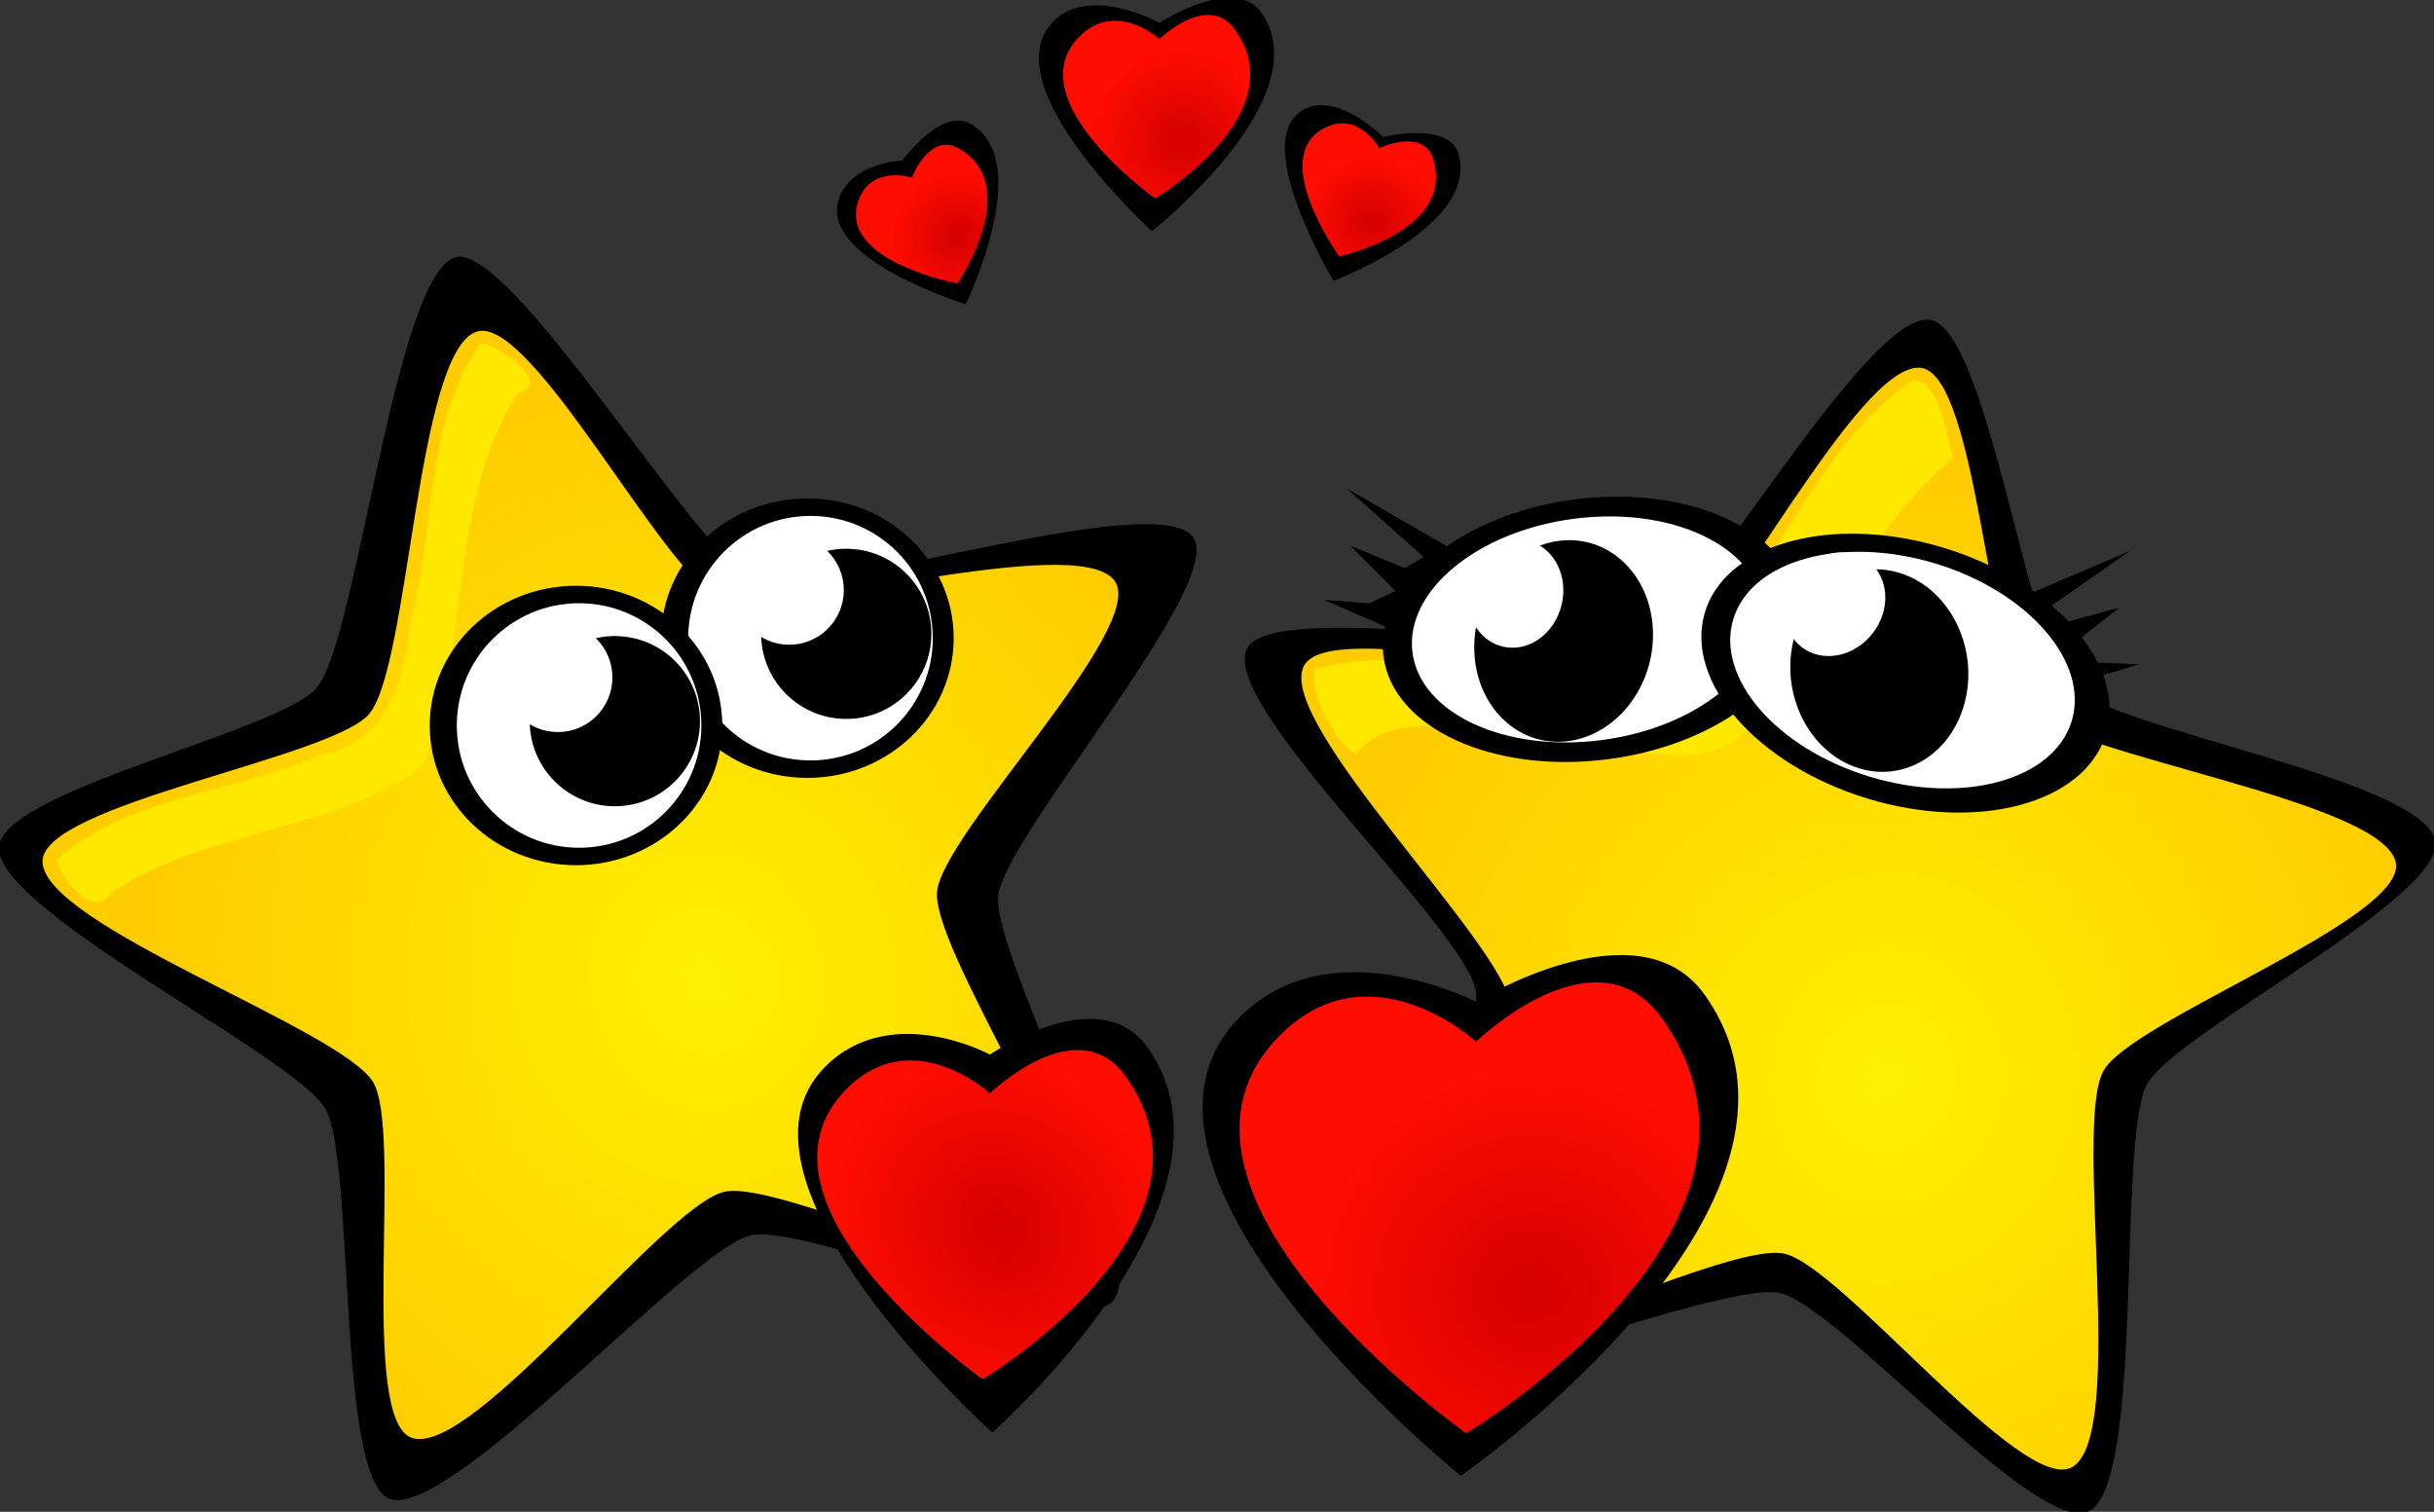 <?xml version="1.0" encoding="UTF-8" standalone="no"?>
<!-- Created with Inkscape (http://www.inkscape.org/) -->

<svg
   xmlns:dc="http://purl.org/dc/elements/1.1/"
   xmlns:cc="http://creativecommons.org/ns#"
   xmlns:rdf="http://www.w3.org/1999/02/22-rdf-syntax-ns#"
   xmlns:svg="http://www.w3.org/2000/svg"
   xmlns="http://www.w3.org/2000/svg"
   xmlns:xlink="http://www.w3.org/1999/xlink"
   xmlns:sodipodi="http://sodipodi.sourceforge.net/DTD/sodipodi-0.dtd"
   xmlns:inkscape="http://www.inkscape.org/namespaces/inkscape"
   width="420"
   height="260.875"
   id="svg2"
   version="1.1"
   inkscape:version="0.48.3.1 r9886"
   sodipodi:docname="star_couple_love2.svg"
   inkscape:export-filename="starry.png"
   inkscape:export-xdpi="60.476192"
   inkscape:export-ydpi="60.476192">
  <rect width="100%" height="100%" fill="#333333" stroke="none"/>
  <title
     id="title3111">star couple love</title>
  <defs
     id="defs4">
    <linearGradient
       id="linearGradient4625">
      <stop
         style="stop-color:#9c4a13;stop-opacity:1;"
         offset="0"
         id="stop4627" />
      <stop
         style="stop-color:#552200;stop-opacity:1;"
         offset="1"
         id="stop4629" />
    </linearGradient>
    <linearGradient
       inkscape:collect="always"
       id="linearGradient4578">
      <stop
         style="stop-color:#ff0000;stop-opacity:1;"
         offset="0"
         id="stop4580" />
      <stop
         style="stop-color:#ff0000;stop-opacity:0;"
         offset="1"
         id="stop4582" />
    </linearGradient>
    <linearGradient
       id="linearGradient4270">
      <stop
         style="stop-color:#27a027;stop-opacity:1;"
         offset="0"
         id="stop4272" />
      <stop
         style="stop-color:#2beb2b;stop-opacity:1;"
         offset="1"
         id="stop4274" />
    </linearGradient>
    <linearGradient
       id="linearGradient5121">
      <stop
         style="stop-color:#e82ae8;stop-opacity:1;"
         offset="0"
         id="stop5123" />
      <stop
         style="stop-color:#ab378e;stop-opacity:1;"
         offset="1"
         id="stop5125" />
    </linearGradient>
    <linearGradient
       id="linearGradient4587">
      <stop
         style="stop-color:#ffdb00;stop-opacity:1;"
         offset="0"
         id="stop4589" />
      <stop
         style="stop-color:#ff6600;stop-opacity:1;"
         offset="1"
         id="stop4591" />
    </linearGradient>
    <linearGradient
       id="linearGradient4428">
      <stop
         style="stop-color:#404040;stop-opacity:1;"
         offset="0"
         id="stop4430" />
      <stop
         style="stop-color:#636363;stop-opacity:1;"
         offset="1"
         id="stop4432" />
    </linearGradient>
    <linearGradient
       id="linearGradient4414">
      <stop
         style="stop-color:#b9a165;stop-opacity:1;"
         offset="0"
         id="stop4416" />
      <stop
         style="stop-color:#978045;stop-opacity:1;"
         offset="1"
         id="stop4418" />
    </linearGradient>
    <linearGradient
       id="linearGradient3925">
      <stop
         style="stop-color:#ffffff;stop-opacity:1;"
         offset="0"
         id="stop3927" />
      <stop
         style="stop-color:#d5d5d5;stop-opacity:1;"
         offset="1"
         id="stop3929" />
    </linearGradient>
    <linearGradient
       id="linearGradient3861">
      <stop
         style="stop-color:#161688;stop-opacity:1;"
         offset="0"
         id="stop3863" />
      <stop
         style="stop-color:#1717ac;stop-opacity:1;"
         offset="1"
         id="stop3865" />
    </linearGradient>
    <linearGradient
       id="linearGradient3079">
      <stop
         style="stop-color:#d40000;stop-opacity:1;"
         offset="0"
         id="stop3081" />
      <stop
         style="stop-color:#ff0d00;stop-opacity:1;"
         offset="1"
         id="stop3083" />
    </linearGradient>
    <linearGradient
       id="linearGradient3071">
      <stop
         style="stop-color:#fff000;stop-opacity:1;"
         offset="0"
         id="stop3073" />
      <stop
         style="stop-color:#ffcc00;stop-opacity:1;"
         offset="1"
         id="stop3075" />
    </linearGradient>
    <radialGradient
       inkscape:collect="always"
       xlink:href="#linearGradient3071"
       id="radialGradient3907"
       cx="532.2"
       cy="177.713"
       fx="532.2"
       fy="177.713"
       r="69.004"
       gradientTransform="matrix(0.999,0.044,-0.049,1.119,75.184,-55.361)"
       gradientUnits="userSpaceOnUse" />
    <radialGradient
       inkscape:collect="always"
       xlink:href="#linearGradient3925"
       id="radialGradient4145"
       gradientUnits="userSpaceOnUse"
       gradientTransform="matrix(-1.451,-1.49,3.259,-3.174,448.177,1515.46)"
       cx="456.211"
       cy="216.914"
       fx="456.211"
       fy="216.914"
       r="42" />
    <radialGradient
       inkscape:collect="always"
       xlink:href="#linearGradient3925"
       id="radialGradient4169"
       cx="607.241"
       cy="228.168"
       fx="607.241"
       fy="228.168"
       r="23.701"
       gradientTransform="matrix(1.303,0,0,0.523,-179.278,116.515)"
       gradientUnits="userSpaceOnUse" />
    <radialGradient
       inkscape:collect="always"
       xlink:href="#linearGradient3861"
       id="radialGradient4171"
       cx="616.195"
       cy="232.337"
       fx="616.195"
       fy="232.337"
       r="23.115"
       gradientTransform="matrix(1.296,-0.129,0.099,0.989,-198.232,85.164)"
       gradientUnits="userSpaceOnUse" />
    <radialGradient
       inkscape:collect="always"
       xlink:href="#linearGradient3861"
       id="radialGradient4193"
       gradientUnits="userSpaceOnUse"
       gradientTransform="matrix(1.296,-0.129,0.099,0.989,-198.232,85.164)"
       cx="616.195"
       cy="232.337"
       fx="616.195"
       fy="232.337"
       r="23.115" />
    <radialGradient
       inkscape:collect="always"
       xlink:href="#linearGradient3925"
       id="radialGradient4195"
       gradientUnits="userSpaceOnUse"
       gradientTransform="matrix(1.303,0,0,0.523,-179.278,116.515)"
       cx="607.241"
       cy="228.168"
       fx="607.241"
       fy="228.168"
       r="23.701" />
    <radialGradient
       inkscape:collect="always"
       xlink:href="#linearGradient3071"
       id="radialGradient4269"
       cx="163.935"
       cy="284.475"
       fx="163.935"
       fy="284.475"
       r="108.014"
       gradientTransform="matrix(1.002,-0.008,0.023,1.117,-6.839,-33.021)"
       gradientUnits="userSpaceOnUse" />
    <radialGradient
       inkscape:collect="always"
       xlink:href="#linearGradient3925"
       id="radialGradient4286"
       cx="455.342"
       cy="326.357"
       fx="455.342"
       fy="326.357"
       r="33.596"
       gradientTransform="matrix(1,0,0,0.548,0,150.9)"
       gradientUnits="userSpaceOnUse" />
    <radialGradient
       inkscape:collect="always"
       xlink:href="#linearGradient3925"
       id="radialGradient4288"
       cx="506.75"
       cy="320.342"
       fx="506.75"
       fy="320.342"
       r="32.75"
       gradientTransform="matrix(1,0,0,0.596,0,137.397)"
       gradientUnits="userSpaceOnUse" />
    <linearGradient
       inkscape:collect="always"
       xlink:href="#linearGradient4414"
       id="linearGradient4420"
       x1="271.818"
       y1="524.11"
       x2="274.262"
       y2="532.183"
       gradientUnits="userSpaceOnUse" />
    <linearGradient
       inkscape:collect="always"
       xlink:href="#linearGradient4428"
       id="linearGradient4434"
       x1="238.469"
       y1="552.314"
       x2="225.73"
       y2="569.943"
       gradientUnits="userSpaceOnUse" />
    <radialGradient
       inkscape:collect="always"
       xlink:href="#linearGradient3925"
       id="radialGradient4442"
       cx="502.11"
       cy="260.337"
       fx="502.11"
       fy="260.337"
       r="26.274"
       gradientTransform="matrix(0.796,0.441,-0.421,0.759,209.133,-150.229)"
       gradientUnits="userSpaceOnUse" />
    <radialGradient
       inkscape:collect="always"
       xlink:href="#linearGradient3925"
       id="radialGradient4448"
       gradientUnits="userSpaceOnUse"
       gradientTransform="matrix(-0.732,0.193,0.184,0.698,770.562,-16.417)"
       cx="502.11"
       cy="260.337"
       fx="502.11"
       fy="260.337"
       r="26.274" />
    <linearGradient
       inkscape:collect="always"
       xlink:href="#linearGradient3079"
       id="linearGradient4517"
       x1="581.162"
       y1="157.249"
       x2="587.123"
       y2="172.249"
       gradientUnits="userSpaceOnUse" />
    <radialGradient
       inkscape:collect="always"
       xlink:href="#linearGradient3071"
       id="radialGradient4859"
       gradientUnits="userSpaceOnUse"
       gradientTransform="matrix(0.635,0.457,-0.489,0.68,615.24,99.715)"
       cx="168.57"
       cy="276.254"
       fx="168.57"
       fy="276.254"
       r="108.014" />
    <linearGradient
       inkscape:collect="always"
       xlink:href="#linearGradient4428"
       id="linearGradient4861"
       gradientUnits="userSpaceOnUse"
       x1="569.928"
       y1="328.638"
       x2="577.353"
       y2="385.56" />
    <linearGradient
       inkscape:collect="always"
       xlink:href="#linearGradient4587"
       id="linearGradient4863"
       gradientUnits="userSpaceOnUse"
       x1="635.545"
       y1="388.397"
       x2="655.919"
       y2="388.397" />
    <linearGradient
       inkscape:collect="always"
       xlink:href="#linearGradient4428"
       id="linearGradient4865"
       gradientUnits="userSpaceOnUse"
       x1="571.75"
       y1="259.362"
       x2="587.25"
       y2="303.612" />
    <radialGradient
       inkscape:collect="always"
       xlink:href="#linearGradient3071"
       id="radialGradient4869"
       gradientUnits="userSpaceOnUse"
       gradientTransform="matrix(1,0.023,-0.025,1.069,6.538,-21.654)"
       cx="171.291"
       cy="285.973"
       fx="171.291"
       fy="285.973"
       r="108.014" />
    <radialGradient
       inkscape:collect="always"
       xlink:href="#linearGradient3071"
       id="radialGradient4873"
       gradientUnits="userSpaceOnUse"
       gradientTransform="matrix(1,0.023,-0.025,1.069,6.538,-21.654)"
       cx="177.937"
       cy="289.218"
       fx="177.937"
       fy="289.218"
       r="108.014" />
    <radialGradient
       inkscape:collect="always"
       xlink:href="#linearGradient3079"
       id="radialGradient4937"
       gradientUnits="userSpaceOnUse"
       gradientTransform="matrix(1,0,0,0.981,0,10.144)"
       cx="464.804"
       cy="527.276"
       fx="464.804"
       fy="527.276"
       r="15.311" />
    <radialGradient
       inkscape:collect="always"
       xlink:href="#linearGradient3079"
       id="radialGradient4943"
       gradientUnits="userSpaceOnUse"
       gradientTransform="matrix(-0.621,-0.909,0.81,-0.553,261.366,1204.456)"
       cx="424.618"
       cy="527.003"
       fx="424.618"
       fy="527.003"
       r="12.246" />
    <radialGradient
       inkscape:collect="always"
       xlink:href="#linearGradient3079"
       id="radialGradient4951"
       gradientUnits="userSpaceOnUse"
       gradientTransform="matrix(1,0,0,0.981,0,10.144)"
       cx="464.804"
       cy="527.276"
       fx="464.804"
       fy="527.276"
       r="15.311" />
    <radialGradient
       inkscape:collect="always"
       xlink:href="#linearGradient3079"
       id="radialGradient4959"
       gradientUnits="userSpaceOnUse"
       gradientTransform="matrix(1,0,0,0.981,0,10.144)"
       cx="464.804"
       cy="527.276"
       fx="464.804"
       fy="527.276"
       r="15.311" />
    <radialGradient
       inkscape:collect="always"
       xlink:href="#linearGradient3079"
       id="radialGradient4967"
       gradientUnits="userSpaceOnUse"
       gradientTransform="matrix(1,0,0,0.981,0,10.144)"
       cx="464.804"
       cy="527.276"
       fx="464.804"
       fy="527.276"
       r="15.311" />
    <radialGradient
       inkscape:collect="always"
       xlink:href="#linearGradient3925"
       id="radialGradient5356"
       gradientUnits="userSpaceOnUse"
       gradientTransform="matrix(1,0,0,0.384,0,554.474)"
       cx="100.459"
       cy="921.646"
       fx="100.459"
       fy="921.646"
       r="58.505" />
    <radialGradient
       inkscape:collect="always"
       xlink:href="#linearGradient3071"
       id="radialGradient5358"
       gradientUnits="userSpaceOnUse"
       gradientTransform="matrix(1,0,0,1.429,0,-325.732)"
       cx="156.577"
       cy="759.375"
       fx="156.577"
       fy="759.375"
       r="89.577" />
    <radialGradient
       inkscape:collect="always"
       xlink:href="#linearGradient3925"
       id="radialGradient5360"
       gradientUnits="userSpaceOnUse"
       gradientTransform="matrix(1,-0.008,0.003,0.395,-53.67,510.554)"
       cx="363.223"
       cy="898.365"
       fx="363.223"
       fy="898.365"
       r="118.498" />
    <radialGradient
       inkscape:collect="always"
       xlink:href="#linearGradient3071"
       id="radialGradient5362"
       gradientUnits="userSpaceOnUse"
       gradientTransform="matrix(1,0,0,0.515,0,353.441)"
       cx="96.124"
       cy="728.134"
       fx="96.124"
       fy="728.134"
       r="30.936" />
    <radialGradient
       inkscape:collect="always"
       xlink:href="#linearGradient3071"
       id="radialGradient5364"
       gradientUnits="userSpaceOnUse"
       gradientTransform="matrix(1,0,0,0.515,0,353.441)"
       cx="96.124"
       cy="728.134"
       fx="96.124"
       fy="728.134"
       r="30.936" />
    <radialGradient
       inkscape:collect="always"
       xlink:href="#linearGradient3071"
       id="radialGradient5372"
       gradientUnits="userSpaceOnUse"
       gradientTransform="matrix(1,0.023,-0.025,1.069,6.538,-21.654)"
       cx="168.57"
       cy="276.254"
       fx="168.57"
       fy="276.254"
       r="108.014" />
    <radialGradient
       inkscape:collect="always"
       xlink:href="#linearGradient3071"
       id="radialGradient5376"
       gradientUnits="userSpaceOnUse"
       gradientTransform="matrix(1,0.023,-0.025,1.069,6.538,-21.654)"
       cx="168.57"
       cy="276.254"
       fx="168.57"
       fy="276.254"
       r="108.014" />
    <linearGradient
       inkscape:collect="always"
       xlink:href="#linearGradient3925"
       id="linearGradient5571"
       x1="367.668"
       y1="330.75"
       x2="378.271"
       y2="342.063"
       gradientUnits="userSpaceOnUse" />
    <radialGradient
       inkscape:collect="always"
       xlink:href="#linearGradient3071"
       id="radialGradient3432"
       gradientUnits="userSpaceOnUse"
       gradientTransform="matrix(-1.081,-0.936,0.529,-0.612,1082.835,1814.052)"
       cx="704.855"
       cy="715.055"
       fx="704.855"
       fy="715.055"
       r="14.641" />
    <linearGradient
       inkscape:collect="always"
       xlink:href="#linearGradient4414"
       id="linearGradient3434"
       gradientUnits="userSpaceOnUse"
       x1="695.5"
       y1="720.362"
       x2="689.5"
       y2="722.362" />
    <radialGradient
       inkscape:collect="always"
       xlink:href="#linearGradient3071"
       id="radialGradient3436"
       gradientUnits="userSpaceOnUse"
       gradientTransform="matrix(0.78,0.283,-0.208,0.572,297.808,107.446)"
       cx="687.046"
       cy="708.415"
       fx="687.046"
       fy="708.415"
       r="9.683" />
    <radialGradient
       inkscape:collect="always"
       xlink:href="#linearGradient3071"
       id="radialGradient3438"
       gradientUnits="userSpaceOnUse"
       gradientTransform="matrix(1,0,0,0.601,0,285.131)"
       cx="687.369"
       cy="715.901"
       fx="687.369"
       fy="715.901"
       r="10.189" />
    <radialGradient
       inkscape:collect="always"
       xlink:href="#linearGradient3071"
       id="radialGradient3440"
       gradientUnits="userSpaceOnUse"
       gradientTransform="matrix(1,0,0,0.747,1.25,183.462)"
       cx="695.663"
       cy="722.548"
       fx="695.663"
       fy="722.548"
       r="9.684" />
    <radialGradient
       inkscape:collect="always"
       xlink:href="#linearGradient3925"
       id="radialGradient4307"
       gradientUnits="userSpaceOnUse"
       gradientTransform="matrix(-0.232,-1.474,0.834,-0.131,249.524,1781.073)"
       cx="674"
       cy="696.393"
       fx="674"
       fy="696.393"
       r="27.994" />
    <radialGradient
       inkscape:collect="always"
       xlink:href="#linearGradient3925"
       id="radialGradient4315"
       gradientUnits="userSpaceOnUse"
       gradientTransform="matrix(-0.232,-1.474,0.834,-0.131,249.524,1781.073)"
       cx="674"
       cy="696.393"
       fx="674"
       fy="696.393"
       r="27.994" />
    <linearGradient
       inkscape:collect="always"
       xlink:href="#linearGradient3079"
       id="linearGradient4390"
       gradientUnits="userSpaceOnUse"
       gradientTransform="matrix(-0.292,0.956,0.956,0.292,130.717,-99.81)"
       x1="721.072"
       y1="830.507"
       x2="727.79"
       y2="830.154" />
    <linearGradient
       inkscape:collect="always"
       xlink:href="#linearGradient4428"
       id="linearGradient4392"
       gradientUnits="userSpaceOnUse"
       x1="694.025"
       y1="802.223"
       x2="695.793"
       y2="800.809" />
    <radialGradient
       inkscape:collect="always"
       xlink:href="#linearGradient3071"
       id="radialGradient4394"
       gradientUnits="userSpaceOnUse"
       gradientTransform="matrix(-1.46,-0.749,0.384,-0.749,1427.292,1940.805)"
       cx="706.223"
       cy="807.698"
       fx="706.223"
       fy="807.698"
       r="18.885" />
    <linearGradient
       inkscape:collect="always"
       xlink:href="#linearGradient4428"
       id="linearGradient4396"
       gradientUnits="userSpaceOnUse"
       x1="660.791"
       y1="759.974"
       x2="664.15"
       y2="757.322" />
    <linearGradient
       inkscape:collect="always"
       xlink:href="#linearGradient3079"
       id="linearGradient4398"
       gradientUnits="userSpaceOnUse"
       gradientTransform="translate(-1.503,-0.884)"
       x1="721.072"
       y1="830.507"
       x2="727.79"
       y2="830.154" />
    <linearGradient
       inkscape:collect="always"
       xlink:href="#linearGradient4270"
       id="linearGradient4400"
       gradientUnits="userSpaceOnUse"
       x1="608.112"
       y1="810.178"
       x2="628.441"
       y2="815.305" />
    <linearGradient
       inkscape:collect="always"
       xlink:href="#linearGradient4270"
       id="linearGradient4402"
       gradientUnits="userSpaceOnUse"
       x1="607.849"
       y1="801.112"
       x2="616.067"
       y2="800.582" />
    <radialGradient
       inkscape:collect="always"
       xlink:href="#linearGradient3071"
       id="radialGradient4672"
       gradientUnits="userSpaceOnUse"
       gradientTransform="matrix(1,0.023,-0.025,1.069,6.538,-21.654)"
       cx="168.57"
       cy="276.254"
       fx="168.57"
       fy="276.254"
       r="108.014" />
    <radialGradient
       inkscape:collect="always"
       xlink:href="#linearGradient5121"
       id="radialGradient4674"
       gradientUnits="userSpaceOnUse"
       gradientTransform="matrix(0.994,-0.113,0.103,0.905,-98.727,145.98)"
       cx="525.016"
       cy="992.584"
       fx="525.016"
       fy="992.584"
       r="24.064" />
    <radialGradient
       inkscape:collect="always"
       xlink:href="#linearGradient3925"
       id="radialGradient4676"
       gradientUnits="userSpaceOnUse"
       gradientTransform="matrix(1,-0.017,0.019,1.241,-18.563,-227.851)"
       cx="527"
       cy="984.362"
       fx="527"
       fy="984.362"
       r="16.25" />
    <radialGradient
       inkscape:collect="always"
       xlink:href="#linearGradient5121"
       id="radialGradient4678"
       gradientUnits="userSpaceOnUse"
       gradientTransform="matrix(-0.084,-1.003,0.928,-0.078,-352.668,1607.586)"
       cx="531.029"
       cy="998.897"
       fx="531.029"
       fy="998.897"
       r="16.329" />
    <radialGradient
       inkscape:collect="always"
       xlink:href="#linearGradient4578"
       id="radialGradient4680"
       gradientUnits="userSpaceOnUse"
       gradientTransform="matrix(0.836,-0.134,0.132,0.82,-37.7,247.479)"
       cx="547.25"
       cy="968.112"
       fx="547.25"
       fy="968.112"
       r="12" />
    <radialGradient
       inkscape:collect="always"
       xlink:href="#linearGradient4625"
       id="radialGradient4682"
       gradientUnits="userSpaceOnUse"
       gradientTransform="matrix(-0.971,-1.374,0.976,-0.69,167.011,2231.179)"
       cx="526.5"
       cy="892.033"
       fx="526.5"
       fy="892.033"
       r="10.553" />
    <radialGradient
       inkscape:collect="always"
       xlink:href="#linearGradient4578"
       id="radialGradient4684"
       gradientUnits="userSpaceOnUse"
       gradientTransform="matrix(0.836,-0.134,0.132,0.82,-37.7,247.479)"
       cx="547.25"
       cy="968.112"
       fx="547.25"
       fy="968.112"
       r="12" />
    <radialGradient
       inkscape:collect="always"
       xlink:href="#linearGradient3079"
       id="radialGradient4805"
       cx="485.966"
       cy="1008.577"
       fx="485.966"
       fy="1008.577"
       r="17.128"
       gradientTransform="matrix(0.995,-0.096,0.077,0.8,-71.596,-66.041)"
       gradientUnits="userSpaceOnUse" />
    <radialGradient
       inkscape:collect="always"
       xlink:href="#linearGradient3079"
       id="radialGradient4817"
       cx="458.187"
       cy="695.88"
       fx="458.187"
       fy="695.88"
       r="29.144"
       gradientTransform="matrix(0.995,-0.096,0.104,1.071,-65.969,300.409)"
       gradientUnits="userSpaceOnUse" />
    <radialGradient
       inkscape:collect="always"
       xlink:href="#linearGradient3079"
       id="radialGradient4819"
       cx="534.162"
       cy="703.671"
       fx="534.162"
       fy="703.671"
       r="30.919"
       gradientTransform="matrix(0.995,-0.096,0.093,0.962,-58.678,375.79)"
       gradientUnits="userSpaceOnUse" />
    <radialGradient
       inkscape:collect="always"
       xlink:href="#linearGradient3079"
       id="radialGradient4940"
       cx="87.858"
       cy="656.555"
       fx="87.858"
       fy="656.555"
       r="12.507"
       gradientTransform="matrix(-0.403,-0.869,0.503,-0.233,-206.964,883.424)"
       gradientUnits="userSpaceOnUse" />
  </defs>
  <sodipodi:namedview
     id="base"
     pagecolor="#ffffff"
     bordercolor="#666666"
     borderopacity="1.0"
     inkscape:pageopacity="0.0"
     inkscape:pageshadow="2"
     inkscape:zoom="1.0074671"
     inkscape:cx="245.08099"
     inkscape:cy="89.691666"
     inkscape:document-units="px"
     inkscape:current-layer="layer1"
     showgrid="false"
     inkscape:window-width="1140"
     inkscape:window-height="866"
     inkscape:window-x="495"
     inkscape:window-y="0"
     inkscape:window-maximized="0"
     showguides="true"
     inkscape:guide-bbox="true"
     fit-margin-top="0"
     fit-margin-left="0"
     fit-margin-right="0"
     fit-margin-bottom="0" />
  <g
     inkscape:label="Layer 1"
     inkscape:groupmode="layer"
     id="layer1"
     transform="translate(74.457,-787.655)">
    <g
       id="g4983"
       transform="matrix(2.131,0,0,2.131,-823.043,-97.896)">
      <path
         sodipodi:nodetypes="sssssssssss"
         inkscape:connector-curvature="0"
         id="path4875"
         d="m 233.886,366.729 c -8.396,7.376 -55.076,-28.578 -66.248,-28.291 -12.349,0.318 -69.148,40.269 -79.769,33.963 -9.61,-5.705 8.66,-66.595 4.934,-77.132 -4.118,-11.646 -52.926,-51.537 -50.211,-63.588 2.457,-10.902 58.592,-9.57 67.462,-16.369 9.804,-7.516 32.898,-74.208 45.199,-75.349 11.128,-1.033 33.029,67.951 42.236,74.285 10.177,7.001 80.373,0.19 85.26,11.536 4.421,10.264 -49.778,48.807 -52.957,59.521 -3.514,11.843 13.375,73.271 4.095,81.424 z"
         inkscape:transform-center-y="2.0384002"
         inkscape:transform-center-x="10.720373"
         style="fill:#000000;fill-opacity:1;stroke:none"
         transform="matrix(0.405,-0.095,0.095,0.405,311.935,394.471)" />
      <path
         sodipodi:type="star"
         style="fill:url(#radialGradient4869);fill-opacity:1;stroke:none"
         id="path4867"
         sodipodi:sides="5"
         sodipodi:cx="159"
         sodipodi:cy="268.36218"
         sodipodi:r1="113.40635"
         sodipodi:r2="60.899212"
         sodipodi:arg1="0.9167136"
         sodipodi:arg2="1.4783461"
         inkscape:flatsided="false"
         inkscape:rounded="0.16"
         inkscape:randomized="0"
         d="m 228,358.362 c -8.396,7.376 -52.206,-29.648 -63.378,-29.361 -12.349,0.318 -59.273,39.102 -69.895,32.795 -9.61,-5.705 12.065,-58.812 8.339,-69.349 -4.118,-11.646 -55.504,-44.289 -52.789,-56.34 2.457,-10.902 59.662,-6.7 68.532,-13.499 9.804,-7.516 24.969,-66.474 37.27,-67.615 11.128,-1.033 24.809,54.672 34.016,61.006 10.177,7.001 70.936,3.206 75.823,14.551 4.421,10.264 -44.33,40.489 -47.509,51.203 -3.514,11.843 18.872,68.455 9.591,76.608 z"
         inkscape:transform-center-x="10.720373"
         inkscape:transform-center-y="2.0384002"
         transform="matrix(0.405,-0.095,0.095,0.405,311.935,394.471)" />
      <path
         inkscape:connector-curvature="0"
         id="path4969"
         d="m 390.219,443.344 c -4.61,6.339 -3.648,15.176 -5.684,22.546 -0.472,4.643 -1.955,10.006 -7.348,10.798 -6.931,3.054 -15.625,3.381 -21.344,8.5 0.398,1.568 3.086,4.977 4.469,2.625 7.636,-5.06 17.878,-4.904 25.188,-10.188 3.892,-9.689 2.035,-21.23 7.656,-30.188 3.046,-0.811 -1.498,-3.883 -2.938,-4.094 z"
         style="fill:#fee800;fill-opacity:1;stroke:none" />
      <path
         sodipodi:nodetypes="sssssssssss"
         inkscape:connector-curvature="0"
         id="path4877"
         d="m 233.044,365.995 c -8.396,7.376 -56.537,-29.622 -67.709,-29.335 -12.349,0.318 -67.276,38.151 -77.898,31.844 -9.61,-5.705 12.184,-66.644 8.458,-77.18 -4.118,-11.646 -59.836,-44.263 -57.12,-56.314 2.457,-10.902 66.463,-11.573 75.333,-18.372 9.804,-7.516 29.446,-70 41.747,-71.141 11.128,-1.033 31.491,57.63 40.698,63.964 10.177,7.001 71.108,4.038 75.995,15.383 4.421,10.264 -42.124,46.973 -45.303,57.687 -3.514,11.843 15.081,75.309 5.801,83.462 z"
         inkscape:transform-center-y="-2.3080498"
         inkscape:transform-center-x="5.2032072"
         style="fill:#000000;fill-opacity:1;stroke:none"
         transform="matrix(0.408,0.084,-0.084,0.408,456.15,368.992)" />
      <path
         transform="matrix(0.408,0.084,-0.084,0.408,456.15,368.992)"
         inkscape:transform-center-y="-2.3080498"
         inkscape:transform-center-x="5.2032072"
         d="m 228,358.362 c -8.396,7.376 -52.206,-29.648 -63.378,-29.361 -12.349,0.318 -59.273,39.102 -69.895,32.795 -9.61,-5.705 12.065,-58.812 8.339,-69.349 -4.118,-11.646 -55.504,-44.289 -52.789,-56.34 2.457,-10.902 59.662,-6.7 68.532,-13.499 9.804,-7.516 24.969,-66.474 37.27,-67.615 11.128,-1.033 24.809,54.672 34.016,61.006 10.177,7.001 70.936,3.206 75.823,14.551 4.421,10.264 -44.33,40.489 -47.509,51.203 -3.514,11.843 18.872,68.455 9.591,76.608 z"
         inkscape:randomized="0"
         inkscape:rounded="0.16"
         inkscape:flatsided="false"
         sodipodi:arg2="1.4783461"
         sodipodi:arg1="0.9167136"
         sodipodi:r2="60.899212"
         sodipodi:r1="113.40635"
         sodipodi:cy="268.36218"
         sodipodi:cx="159"
         sodipodi:sides="5"
         id="path4871"
         style="fill:url(#radialGradient4873);fill-opacity:1;stroke:none"
         sodipodi:type="star" />
      <path
         transform="translate(4.95,2.828)"
         d="m 423.557,464.403 c 0,6.248 -5.303,11.314 -11.844,11.314 -6.541,0 -11.844,-5.065 -11.844,-11.314 0,-6.248 5.303,-11.314 11.844,-11.314 6.541,0 11.844,5.065 11.844,11.314 z"
         sodipodi:ry="11.313708"
         sodipodi:rx="11.844039"
         sodipodi:cy="464.40289"
         sodipodi:cx="411.71292"
         id="path4881"
         style="fill:#000000;fill-opacity:1;stroke:none"
         sodipodi:type="arc" />
      <path
         transform="matrix(0.836,0,0,0.875,72.721,60.879)"
         sodipodi:type="arc"
         style="fill:#ffffff;fill-opacity:1;stroke:none"
         id="path4883"
         sodipodi:cx="411.71292"
         sodipodi:cy="464.40289"
         sodipodi:rx="11.844039"
         sodipodi:ry="11.313708"
         d="m 423.557,464.403 c 0,6.248 -5.303,11.314 -11.844,11.314 -6.541,0 -11.844,-5.065 -11.844,-11.314 0,-6.248 5.303,-11.314 11.844,-11.314 6.541,0 11.844,5.065 11.844,11.314 z" />
      <path
         d="m 423.557,464.403 c 0,6.248 -5.303,11.314 -11.844,11.314 -6.541,0 -11.844,-5.065 -11.844,-11.314 0,-6.248 5.303,-11.314 11.844,-11.314 6.541,0 11.844,5.065 11.844,11.314 z"
         sodipodi:ry="11.313708"
         sodipodi:rx="11.844039"
         sodipodi:cy="464.40289"
         sodipodi:cx="411.71292"
         id="path4885"
         style="fill:#000000;fill-opacity:1;stroke:none"
         sodipodi:type="arc"
         transform="matrix(0.582,0,0,0.609,180.191,184.059)" />
      <path
         transform="matrix(0.373,0,0,0.391,261.624,281.758)"
         sodipodi:type="arc"
         style="fill:#ffffff;fill-opacity:1;stroke:none"
         id="path4887"
         sodipodi:cx="411.71292"
         sodipodi:cy="464.40289"
         sodipodi:rx="11.844039"
         sodipodi:ry="11.313708"
         d="m 423.557,464.403 c 0,6.248 -5.303,11.314 -11.844,11.314 -6.541,0 -11.844,-5.065 -11.844,-11.314 0,-6.248 5.303,-11.314 11.844,-11.314 6.541,0 11.844,5.065 11.844,11.314 z" />
      <path
         transform="translate(-13.789,9.899)"
         sodipodi:type="arc"
         style="fill:#000000;fill-opacity:1;stroke:none"
         id="path4889"
         sodipodi:cx="411.71292"
         sodipodi:cy="464.40289"
         sodipodi:rx="11.844039"
         sodipodi:ry="11.313708"
         d="m 423.557,464.403 c 0,6.248 -5.303,11.314 -11.844,11.314 -6.541,0 -11.844,-5.065 -11.844,-11.314 0,-6.248 5.303,-11.314 11.844,-11.314 6.541,0 11.844,5.065 11.844,11.314 z" />
      <path
         d="m 423.557,464.403 c 0,6.248 -5.303,11.314 -11.844,11.314 -6.541,0 -11.844,-5.065 -11.844,-11.314 0,-6.248 5.303,-11.314 11.844,-11.314 6.541,0 11.844,5.065 11.844,11.314 z"
         sodipodi:ry="11.313708"
         sodipodi:rx="11.844039"
         sodipodi:cy="464.40289"
         sodipodi:cx="411.71292"
         id="path4891"
         style="fill:#ffffff;fill-opacity:1;stroke:none"
         sodipodi:type="arc"
         transform="matrix(0.836,0,0,0.875,53.983,67.95)" />
      <path
         transform="matrix(0.582,0,0,0.609,161.453,191.13)"
         sodipodi:type="arc"
         style="fill:#000000;fill-opacity:1;stroke:none"
         id="path4893"
         sodipodi:cx="411.71292"
         sodipodi:cy="464.40289"
         sodipodi:rx="11.844039"
         sodipodi:ry="11.313708"
         d="m 423.557,464.403 c 0,6.248 -5.303,11.314 -11.844,11.314 -6.541,0 -11.844,-5.065 -11.844,-11.314 0,-6.248 5.303,-11.314 11.844,-11.314 6.541,0 11.844,5.065 11.844,11.314 z" />
      <path
         d="m 423.557,464.403 c 0,6.248 -5.303,11.314 -11.844,11.314 -6.541,0 -11.844,-5.065 -11.844,-11.314 0,-6.248 5.303,-11.314 11.844,-11.314 6.541,0 11.844,5.065 11.844,11.314 z"
         sodipodi:ry="11.313708"
         sodipodi:rx="11.844039"
         sodipodi:cy="464.40289"
         sodipodi:cx="411.71292"
         id="path4895"
         style="fill:#ffffff;fill-opacity:1;stroke:none"
         sodipodi:type="arc"
         transform="matrix(0.373,0,0,0.391,242.886,288.829)" />
      <path
         inkscape:connector-curvature="0"
         id="path4974"
         d="m 506.219,446.312 c -8.894,5.998 -11.574,18.03 -20.188,24.406 -9.27,1.775 -19.206,-3.525 -28.219,-1 -0.718,2.329 2.371,6.832 3.312,6.844 3.404,-4.086 10.154,-1.184 14.719,-1.312 5.714,-0.172 14.303,4.571 17.938,-2.125 5.294,-6.619 9.025,-14.913 15.688,-20.5 -0.753,-1.792 -0.899,-5.995 -3.25,-6.312 z"
         style="fill:#fee800;fill-opacity:1;stroke:none" />
      <path
         id="path4897"
         d="m 460.312,455.094 6.25,5.562 -1.531,0.906 -4.406,-1.812 3.656,3.656 -2.094,1 -3.719,-0.281 4.969,2.156 c -0.185,0.804 -0.232,1.616 -0.125,2.438 0.757,5.809 8.893,9.523 18.188,8.312 9.294,-1.211 16.225,-6.879 15.469,-12.688 -0.757,-5.809 -8.925,-9.555 -18.219,-8.344 -4.038,0.526 -7.605,1.921 -10.312,3.781 l -8.125,-4.688 z"
         style="fill:#000000;fill-opacity:1;stroke:none"
         inkscape:connector-curvature="0" />
      <path
         sodipodi:type="arc"
         style="fill:#ffffff;fill-opacity:1;stroke:none"
         id="path4899"
         sodipodi:cx="462.80139"
         sodipodi:cy="444.42712"
         sodipodi:rx="16.970562"
         sodipodi:ry="8.6620579"
         d="m 479.772,444.427 c 0,4.784 -7.598,8.662 -16.971,8.662 -9.373,0 -16.971,-3.878 -16.971,-8.662 0,-4.784 7.598,-8.662 16.971,-8.662 9.373,0 16.971,3.878 16.971,8.662 z"
         transform="matrix(0.836,-0.11,0.133,1.034,33.835,57.895)" />
      <path
         transform="matrix(0.309,0.309,-0.576,0.722,590.882,3.577)"
         d="m 479.772,444.427 c 0,4.784 -7.598,8.662 -16.971,8.662 -9.373,0 -16.971,-3.878 -16.971,-8.662 0,-4.784 7.598,-8.662 16.971,-8.662 9.373,0 16.971,3.878 16.971,8.662 z"
         sodipodi:ry="8.6620579"
         sodipodi:rx="16.970562"
         sodipodi:cy="444.42712"
         sodipodi:cx="462.80139"
         id="path4901"
         style="fill:#000000;fill-opacity:1;stroke:none"
         sodipodi:type="arc" />
      <path
         sodipodi:type="arc"
         style="fill:#ffffff;fill-opacity:1;stroke:none"
         id="path4903"
         sodipodi:cx="462.80139"
         sodipodi:cy="444.42712"
         sodipodi:rx="16.970562"
         sodipodi:ry="8.6620579"
         d="m 479.772,444.427 c 0,4.784 -7.598,8.662 -16.971,8.662 -9.373,0 -16.971,-3.878 -16.971,-8.662 0,-4.784 7.598,-8.662 16.971,-8.662 9.373,0 16.971,3.878 16.971,8.662 z"
         transform="matrix(0.166,0.166,-0.309,0.387,534.49,214.81)" />
      <path
         id="path4905"
         d="m 500.562,458.781 c -5.584,0.179 -10.047,2.491 -11.219,6.344 -1.705,5.604 4.189,12.366 13.156,15.094 8.967,2.728 17.608,0.386 19.312,-5.219 0.469,-1.541 0.366,-3.174 -0.219,-4.781 l 2.906,-0.875 -3.344,-0.125 c -0.344,-0.701 -0.799,-1.387 -1.312,-2.062 l 3.062,-2.406 -4.125,1.125 c -0.42,-0.444 -0.886,-0.862 -1.375,-1.281 l 6.375,-4.438 -7.781,3.312 c -2.056,-1.47 -4.557,-2.715 -7.344,-3.562 -2.802,-0.852 -5.556,-1.206 -8.094,-1.125 z"
         style="fill:#000000;fill-opacity:1;stroke:none"
         inkscape:connector-curvature="0" />
      <path
         transform="matrix(0.807,0.244,-0.305,0.997,267.408,-86.201)"
         d="m 479.772,444.427 c 0,4.784 -7.598,8.662 -16.971,8.662 -9.373,0 -16.971,-3.878 -16.971,-8.662 0,-4.784 7.598,-8.662 16.971,-8.662 9.373,0 16.971,3.878 16.971,8.662 z"
         sodipodi:ry="8.6620579"
         sodipodi:rx="16.970562"
         sodipodi:cy="444.42712"
         sodipodi:cx="462.80139"
         id="path4907"
         style="fill:#ffffff;fill-opacity:1;stroke:none"
         sodipodi:type="arc" />
      <path
         sodipodi:type="arc"
         style="fill:#000000;fill-opacity:1;stroke:none"
         id="path4909"
         sodipodi:cx="462.80139"
         sodipodi:cy="444.42712"
         sodipodi:rx="16.970562"
         sodipodi:ry="8.6620579"
         d="m 479.772,444.427 c 0,4.784 -7.598,8.662 -16.971,8.662 -9.373,0 -16.971,-3.878 -16.971,-8.662 0,-4.784 7.598,-8.662 16.971,-8.662 9.373,0 16.971,3.878 16.971,8.662 z"
         transform="matrix(0.401,0.175,-0.274,0.882,439.649,-3.117)" />
      <path
         transform="matrix(0.083,0.219,-0.441,0.225,657.455,263.134)"
         d="m 479.772,444.427 c 0,4.784 -7.598,8.662 -16.971,8.662 -9.373,0 -16.971,-3.878 -16.971,-8.662 0,-4.784 7.598,-8.662 16.971,-8.662 9.373,0 16.971,3.878 16.971,8.662 z"
         sodipodi:ry="8.6620579"
         sodipodi:rx="16.970562"
         sodipodi:cy="444.42712"
         sodipodi:cx="462.80139"
         id="path4911"
         style="fill:#ffffff;fill-opacity:1;stroke:none"
         sodipodi:type="arc" />
      <g
         transform="matrix(1.11,0,0,1.11,-38.898,-69.874)"
         id="g4939">
        <path
           sodipodi:nodetypes="cscsc"
           inkscape:connector-curvature="0"
           id="path4923"
           d="m 423.734,514.254 c 0,0 7.955,-5.48 11.49,-0.53 7.94,11.116 -11.314,28.108 -11.314,28.108 0,0 -20.506,-18.385 -12.198,-26.693 4.802,-4.802 12.021,-0.884 12.021,-0.884 z"
           style="fill:#000000;stroke:none" />
        <path
           style="fill:url(#radialGradient4943);fill-opacity:1;stroke:none"
           d="m 423.734,517.082 c 0,0 6.364,-6.187 9.899,-1.237 7.94,11.116 -10.43,22.097 -10.43,22.097 0,0 -18.208,-12.905 -9.899,-21.213 4.802,-4.802 10.43,0.354 10.43,0.354 z"
           id="path4919"
           inkscape:connector-curvature="0"
           sodipodi:nodetypes="cscsc" />
      </g>
      <g
         transform="matrix(1.216,0,0,1.216,-89.77,-121.232)"
         id="g4933">
        <path
           style="fill:#000000;stroke:none"
           d="m 461.005,508.15 c 0,0 10.785,-6.675 15.205,-0.486 9.928,13.899 -16.222,32.047 -16.222,32.047 0,0 -25.063,-20.2 -14.675,-30.588 6.004,-6.004 15.692,-0.972 15.692,-0.972 z"
           id="path4925"
           inkscape:connector-curvature="0"
           sodipodi:nodetypes="cscsc" />
        <path
           sodipodi:nodetypes="cscsc"
           inkscape:connector-curvature="0"
           id="path4921"
           d="m 461.005,510.801 c 0,0 7.957,-7.736 12.377,-1.547 9.928,13.899 -13.04,27.627 -13.04,27.627 0,0 -22.765,-16.134 -12.377,-26.522 6.004,-6.004 13.04,0.442 13.04,0.442 z"
           style="fill:url(#radialGradient4937);stroke:none" />
      </g>
      <g
         id="g4945"
         transform="matrix(0.325,-0.15,0.15,0.325,198.673,333.073)">
        <path
           sodipodi:nodetypes="cscsc"
           inkscape:connector-curvature="0"
           id="path4947"
           d="m 460.729,506.393 c 0,0 12.973,-7.296 17.393,-1.108 9.928,13.899 -18.063,36.63 -18.063,36.63 0,0 -26.271,-23.473 -15.883,-33.86 6.004,-6.004 16.553,-1.662 16.553,-1.662 z"
           style="fill:#000000;stroke:none" />
        <path
           style="fill:url(#radialGradient4951);stroke:none"
           d="m 461.005,510.801 c 0,0 7.957,-7.736 12.377,-1.547 9.928,13.899 -13.04,27.627 -13.04,27.627 0,0 -22.765,-16.134 -12.377,-26.522 6.004,-6.004 13.04,0.442 13.04,0.442 z"
           id="path4949"
           inkscape:connector-curvature="0"
           sodipodi:nodetypes="cscsc" />
      </g>
      <g
         transform="matrix(0.495,0,0,0.495,216.962,165.874)"
         id="g4953">
        <path
           style="fill:#000000;stroke:none"
           d="m 461.005,508.15 c 0,0 12.213,-7.924 16.633,-1.736 9.928,13.899 -17.828,35.794 -17.828,35.794 0,0 -26.49,-23.947 -16.103,-34.335 6.004,-6.004 17.298,0.277 17.298,0.277 z"
           id="path4955"
           inkscape:connector-curvature="0"
           sodipodi:nodetypes="cscsc" />
        <path
           sodipodi:nodetypes="cscsc"
           inkscape:connector-curvature="0"
           id="path4957"
           d="m 461.005,510.801 c 0,0 7.957,-7.736 12.377,-1.547 9.928,13.899 -13.04,27.627 -13.04,27.627 0,0 -22.765,-16.134 -12.377,-26.522 6.004,-6.004 13.04,0.442 13.04,0.442 z"
           style="fill:url(#radialGradient4959);stroke:none" />
      </g>
      <g
         id="g4961"
         transform="matrix(0.339,0.116,-0.116,0.339,365.941,200.912)">
        <path
           sodipodi:nodetypes="cscsc"
           inkscape:connector-curvature="0"
           id="path4963"
           d="m 461.005,508.15 c 0,0 12.879,-8.174 17.299,-1.986 9.928,13.899 -17.356,36.346 -17.356,36.346 0,0 -29.075,-24.301 -18.687,-34.689 6.004,-6.004 18.744,0.329 18.744,0.329 z"
           style="fill:#000000;stroke:none" />
        <path
           style="fill:url(#radialGradient4967);stroke:none"
           d="m 461.005,510.801 c 0,0 7.957,-7.736 12.377,-1.547 9.928,13.899 -13.04,27.627 -13.04,27.627 0,0 -22.765,-16.134 -12.377,-26.522 6.004,-6.004 13.04,0.442 13.04,0.442 z"
           id="path4965"
           inkscape:connector-curvature="0"
           sodipodi:nodetypes="cscsc" />
      </g>
    </g>
  </g>
</svg>
